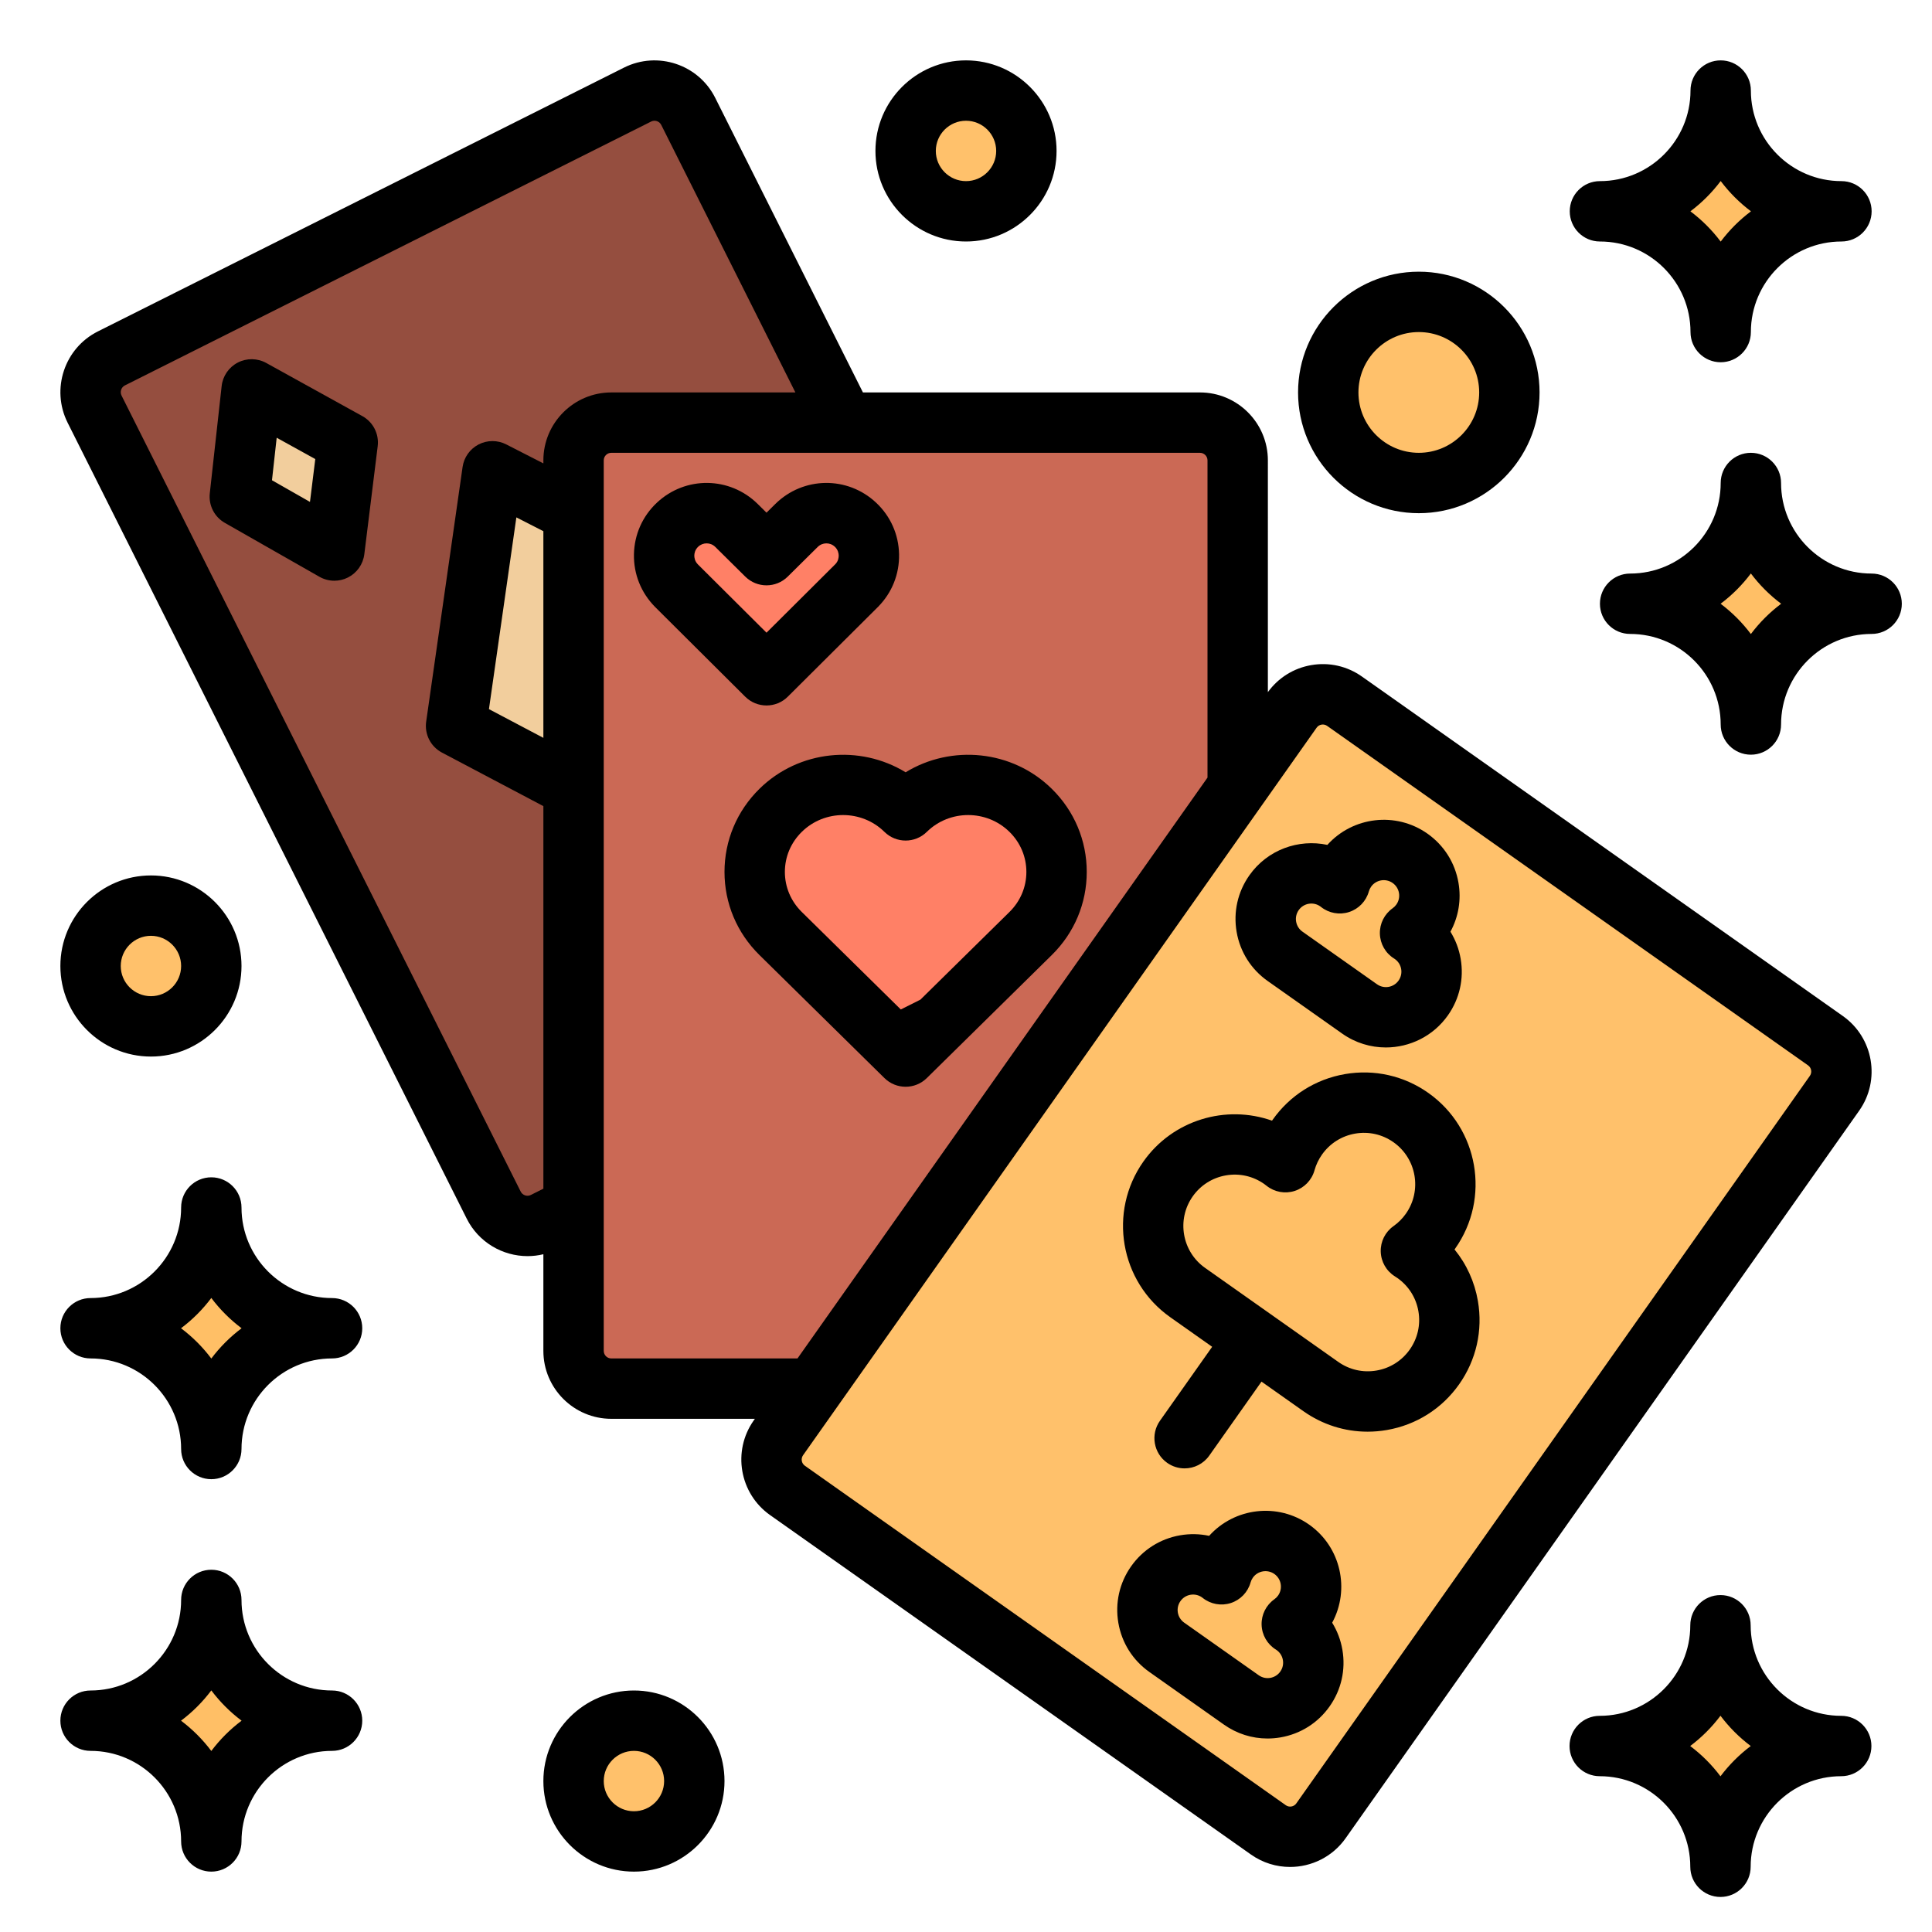 <svg xmlns="http://www.w3.org/2000/svg" enable-background="new 0 0 512 512" viewBox="0 0 512 512" id="Cards">
  <path fill="#954e3f" d="M283.715,253.908l-139.452,69.922c-4.937,2.475-10.946,0.48-13.421-4.457L25.063,108.406
	c-2.475-4.937-0.48-10.946,4.457-13.421l139.452-69.922c4.937-2.475,10.946-0.48,13.421,4.457l105.779,210.966
	C290.648,245.424,288.652,251.433,283.715,253.908z" class="color3f6695 svgShape"></path>
  <polygon fill="#f2ce9d" points="120.861 192.375 130.509 124.892 192.375 156.518 181.718 224.506" class="colora6f29d svgShape"></polygon>
  <polygon fill="#f2ce9d" points="63.549 131.618 66.691 103.195 92.155 117.275 88.609 145.901" class="colora6f29d svgShape"></polygon>
  <path fill="#cb6955" d="M318,368H162c-5.523,0-10-4.477-10-10V122c0-5.523,4.477-10,10-10h156c5.523,0,10,4.477,10,10v236
	C328,363.523,323.523,368,318,368z" class="color558acb svgShape"></path>
  <path fill="#ff8066" d="M273.137 214.756L273.137 214.756c-9.15-9.008-23.986-9.008-33.137-.001-9.151-9.008-23.987-9.008-33.137.001l0 0c-9.151 9.008-9.151 23.613-.001 32.621l-.001.001L239.999 280l.001-.001.001.001 33.137-32.622 0-.001C282.288 238.369 282.287 223.764 273.137 214.756zM226.71 139.051L226.71 139.051c-4.412-4.14-11.305-4.057-15.616.188l-7.961 7.88-7.961-7.88c-4.311-4.245-11.204-4.328-15.616-.188l0 0c-4.618 4.333-4.758 11.621-.31 16.129l23.887 23.777 23.887-23.777C231.468 150.672 231.328 143.385 226.71 139.051z" class="color994b53 svgShape"></path>
  <path fill="#ffc16b" d="M336.135,484.938l-127.447-89.963c-4.512-3.185-5.588-9.425-2.403-13.936l136.097-192.804
	c3.185-4.512,9.425-5.588,13.937-2.403l127.447,89.963c4.512,3.185,5.588,9.424,2.403,13.936L350.072,482.535
	C346.887,487.047,340.647,488.122,336.135,484.938z" class="color6badff svgShape"></path>
  <path fill="#ffbf66" d="M360.31 267.379c5.458 3.853 13.005 2.551 16.858-2.906 3.853-5.458 2.551-13.005-2.906-16.858-.192-.135-.386-.263-.583-.385 1.099-.776 2.088-1.747 2.908-2.909 3.853-5.458 2.551-13.005-2.906-16.858-5.458-3.853-13.005-2.551-16.858 2.906-.82 1.162-1.404 2.419-1.767 3.714-.181-.144-.367-.285-.558-.42-5.458-3.853-13.005-2.551-16.858 2.906s-2.551 13.005 2.906 16.858L360.31 267.379zM328.97 450.503c5.458 3.853 13.005 2.551 16.858-2.906 3.853-5.458 2.551-13.005-2.906-16.858-.192-.135-.386-.263-.583-.385 1.099-.776 2.088-1.747 2.908-2.909 3.853-5.458 2.551-13.005-2.906-16.858-5.458-3.853-13.005-2.551-16.858 2.906-.82 1.162-1.404 2.419-1.767 3.714-.181-.144-.367-.285-.558-.42-5.458-3.853-13.005-2.551-16.858 2.906-3.853 5.458-2.551 13.005 2.906 16.858L328.97 450.503zM374.946 332.155c-.342-.241-.69-.469-1.041-.688 1.963-1.385 3.729-3.12 5.193-5.194 6.879-9.746 4.556-23.223-5.19-30.103-9.746-6.88-23.223-4.556-30.103 5.19-1.465 2.075-2.508 4.32-3.156 6.633-.324-.257-.654-.509-.997-.75-9.746-6.879-23.223-4.556-30.103 5.19-6.879 9.746-4.556 23.223 5.19 30.103l11.11 7.843 0 0-18.454 26.144c-2.548 3.609-1.687 8.602 1.923 11.149 1.401.989 3.012 1.465 4.606 1.465 2.512 0 4.984-1.18 6.543-3.388l18.454-26.143 11.111 7.843c9.746 6.88 23.223 4.556 30.103-5.19C387.016 352.512 384.692 339.034 374.946 332.155zM24 352L24 352c17.673 0 32 14.327 32 32v0 0c0-17.673 14.327-32 32-32h0 0c-17.673 0-32-14.327-32-32v0 0C56 337.673 41.673 352 24 352L24 352zM24 456L24 456c17.673 0 32 14.327 32 32v0 0c0-17.673 14.327-32 32-32h0 0c-17.673 0-32-14.327-32-32v0 0C56 441.673 41.673 456 24 456L24 456zM432 160L432 160c17.673 0 32 14.327 32 32v0 0c0-17.673 14.327-32 32-32h0 0c-17.673 0-32-14.327-32-32v0 0C464 145.673 449.673 160 432 160L432 160zM423.945 462.713L423.945 462.713c17.673 0 32 14.327 32 32v0 0c0-17.673 14.327-32 32-32h0 0c-17.673 0-32-14.327-32-32v0 0C455.945 448.386 441.618 462.713 423.945 462.713L423.945 462.713zM424 56L424 56c17.673 0 32 14.327 32 32v0 0c0-17.673 14.327-32 32-32h0 0c-17.673 0-32-14.327-32-32v0 0C456 41.673 441.673 56 424 56L424 56z" class="colorf3c87c svgShape"></path>
  <circle cx="168" cy="472" r="16" fill="#ffc16b" class="color6badff svgShape"></circle>
  <circle cx="256" cy="40" r="16" fill="#ffc16b" class="color6badff svgShape"></circle>
  <circle cx="40" cy="256" r="16" fill="#ffc16b" class="color6badff svgShape"></circle>
  <circle cx="376" cy="104" r="24" fill="#ffc16b" class="color6badff svgShape"></circle>
  <path d="M96.026 110.274L70.562 96.193c-2.34-1.294-5.175-1.334-7.55-.104s-3.979 3.566-4.272 6.226l-3.143 28.424c-.352 3.172 1.217 6.249 3.99 7.829l25.061 14.282c1.226.699 2.592 1.05 3.961 1.05 1.227 0 2.456-.282 3.586-.849 2.391-1.199 4.024-3.514 4.354-6.168l3.546-28.625C100.496 115.017 98.886 111.855 96.026 110.274zM82.146 133.009l-10.067-5.737 1.246-11.268 10.227 5.655L82.146 133.009zM240 204.665c-12.1-7.407-28.25-5.944-38.749 4.39-5.966 5.873-9.251 13.691-9.251 22.013 0 8.322 3.285 16.139 9.25 22.012l33.139 32.622c1.557 1.532 3.585 2.299 5.612 2.299s4.056-.767 5.612-2.299l33.137-32.622c5.965-5.873 9.25-13.689 9.25-22.012 0-8.321-3.285-16.14-9.251-22.013C268.25 198.721 252.099 197.258 240 204.665zM267.525 241.677l-23.602 23.234-5.199 2.609-26.25-25.843c-2.886-2.841-4.475-6.608-4.475-10.609s1.59-7.77 4.476-10.61c3.021-2.974 6.988-4.46 10.956-4.46s7.936 1.486 10.956 4.46c3.113 3.064 8.111 3.064 11.225 0 6.041-5.947 15.871-5.947 21.912 0 2.886 2.842 4.476 6.61 4.476 10.61C272 235.068 270.411 238.836 267.525 241.677zM203.134 186.957c2.042 0 4.083-.776 5.644-2.33l23.938-23.829c3.679-3.729 5.648-8.666 5.548-13.903-.102-5.236-2.261-10.094-6.08-13.677-7.571-7.107-19.302-6.966-26.717.336l-2.333 2.31-2.348-2.324c-7.399-7.286-19.128-7.43-26.704-.321-3.819 3.585-5.978 8.442-6.078 13.679-.101 5.237 1.87 10.174 5.6 13.953l23.887 23.777C199.051 186.181 201.092 186.957 203.134 186.957zM184.001 147.204c.01-.515.156-1.499 1.03-2.319.634-.595 1.439-.89 2.241-.89.824 0 1.645.312 2.272.93l7.961 7.88c3.117 3.086 8.139 3.086 11.256 0l7.946-7.865c1.254-1.235 3.243-1.261 4.526-.055.001 0 .001.001.002.001.873.819 1.02 1.804 1.03 2.318.01.514-.1 1.504-.89 2.306l-18.243 18.159-18.192-18.108C184.1 148.708 183.991 147.718 184.001 147.204z" fill="#000000" class="color000000 svgShape"></path>
  <path d="M488.379,269.258l-127.447-89.963c-3.928-2.772-8.7-3.853-13.438-3.032c-4.657,0.802-8.724,3.348-11.494,7.162V122
		c0-9.925-8.075-18-18-18h-89.312l-39.143-78.059c-4.436-8.872-15.271-12.477-24.161-8.033L25.931,87.831
		c-8.861,4.447-12.462,15.284-8.022,24.165L123.69,322.96c3.157,6.288,9.524,9.926,16.124,9.926c1.394,0,2.799-0.166,4.186-0.5V358
		c0,9.925,8.075,18,18,18h38.05l-0.301,0.426c-5.724,8.109-3.782,19.362,4.326,25.085l127.446,89.963c0,0,0,0,0.001,0
		c3.147,2.222,6.767,3.288,10.354,3.288c5.655,0,11.229-2.653,14.73-7.614l136.098-192.805
		C498.429,286.233,496.487,274.98,488.379,269.258z M144,195.54l-14.423-7.614l7.266-50.812l7.157,3.66V195.54z M144,122v0.803
		l-9.848-5.036c-2.3-1.176-5.028-1.168-7.322,0.02c-2.295,1.189-3.874,3.413-4.24,5.971l-9.649,67.48
		c-0.478,3.346,1.197,6.63,4.185,8.207L144,213.632v101.38l-3.323,1.666c-0.987,0.492-2.192,0.09-2.686-0.894L32.215,104.833
		c-0.496-0.994-0.096-2.206,0.891-2.701l139.441-69.917c0.993-0.495,2.196-0.099,2.691,0.891L210.789,104H162
		C152.075,104,144,112.075,144,122z M162,360c-1.103,0-2-0.897-2-2V122c0-1.103,0.897-2,2-2h156c1.103,0,2,0.897,2,2v84.071
		L211.344,360H162z M479.633,285.117L343.535,477.922c-0.636,0.901-1.888,1.115-2.787,0.479l-127.447-89.963
		c-0.9-0.636-1.115-1.887-0.479-2.787l9.302-13.178c0,0,0,0,0,0l126.795-179.626c0.636-0.9,1.885-1.117,2.787-0.479l127.447,89.963
		C480.054,282.966,480.269,284.217,479.633,285.117z" fill="#000000" class="color000000 svgShape"></path>
  <path d="M391.659 344.772c-.878-5.09-3.016-9.758-6.192-13.652.056-.078.111-.156.167-.234 9.411-13.333 6.222-31.838-7.112-41.251-6.458-4.56-14.303-6.33-22.1-4.988-7.791 1.344-14.593 5.641-19.153 12.101-.057.081-.113.162-.17.243-12.186-4.322-26.27-.242-34.085 10.829-9.411 13.334-6.221 31.839 7.113 41.252l11.11 7.843-13.841 19.608c-2.548 3.609-1.687 8.602 1.923 11.149 1.401.989 3.012 1.465 4.606 1.465 2.512 0 4.984-1.18 6.543-3.388l13.84-19.607 11.111 7.843c5.051 3.564 10.949 5.425 17.007 5.425 1.689 0 3.393-.146 5.092-.438 7.792-1.343 14.594-5.641 19.153-12.1S393.002 352.563 391.659 344.772zM373.6 357.645c-2.095 2.968-5.22 4.942-8.799 5.56-3.583.618-7.187-.197-10.154-2.292l-35.293-24.913c-6.126-4.324-7.592-12.827-3.268-18.953 2.095-2.968 5.22-4.942 8.8-5.56 3.582-.619 7.187.196 10.155 2.292.216.152.424.313.629.477 2.098 1.668 4.893 2.175 7.443 1.35 2.55-.826 4.518-2.874 5.24-5.455.418-1.495 1.087-2.9 1.987-4.176 2.095-2.968 5.22-4.942 8.8-5.56 3.582-.617 7.187.196 10.153 2.291 6.127 4.325 7.593 12.828 3.267 18.956-.898 1.273-1.997 2.373-3.267 3.269-2.188 1.544-3.459 4.079-3.386 6.755.073 2.677 1.48 5.139 3.749 6.561.226.143.451.287.676.446 2.968 2.095 4.941 5.22 5.559 8.799C376.509 351.07 375.695 354.677 373.6 357.645zM335.933 259.964l19.765 13.951c3.514 2.479 7.556 3.671 11.561 3.671 6.313 0 12.535-2.961 16.446-8.5 3.095-4.386 4.298-9.714 3.386-15.004-.445-2.583-1.369-5.006-2.709-7.171 2.149-3.951 2.903-8.479 2.128-12.98-.912-5.29-3.829-9.907-8.215-13.004-8.397-5.927-19.816-4.494-26.529 2.976-7.636-1.638-15.878 1.279-20.66 8.054-3.096 4.386-4.299 9.714-3.387 15.004S331.547 256.867 335.933 259.964zM344.176 241.184c1.303-1.845 3.862-2.286 5.709-.983.065.046.128.095.189.144 2.1 1.671 4.893 2.177 7.445 1.352 2.551-.826 4.519-2.875 5.24-5.457.126-.448.328-.872.598-1.255 1.304-1.847 3.865-2.285 5.709-.985.895.631 1.489 1.572 1.675 2.651.186 1.078-.059 2.164-.69 3.058-.271.385-.603.717-.985.986-2.187 1.544-3.457 4.079-3.384 6.755s1.479 5.138 3.748 6.56c.076.048.152.096.219.143.894.631 1.488 1.571 1.674 2.65.187 1.078-.059 2.164-.689 3.058-1.303 1.847-3.864 2.289-5.709.984l-19.764-13.95c-.895-.631-1.489-1.573-1.675-2.651S343.544 242.077 344.176 241.184zM353.039 430.034c4.781-8.82 2.309-20.057-6.086-25.983-8.396-5.925-19.808-4.492-26.521 2.966-2.489-.539-5.084-.596-7.666-.151-5.29.913-9.908 3.83-13.003 8.215-3.096 4.386-4.299 9.714-3.387 15.004s3.829 9.907 8.215 13.004l19.765 13.951c3.429 2.42 7.434 3.683 11.546 3.683 1.147 0 2.304-.099 3.458-.297 5.289-.913 9.907-3.83 13.002-8.215 3.096-4.386 4.299-9.714 3.387-15.004C355.304 434.622 354.38 432.198 353.039 430.034zM339.291 442.982c-1.302 1.845-3.862 2.289-5.708.984l-19.764-13.95c-.895-.631-1.489-1.573-1.675-2.651s.059-2.164.69-3.058c.631-.894 1.572-1.488 2.65-1.675 1.075-.184 2.164.059 3.059.691.065.046.128.095.189.144 2.1 1.671 4.894 2.178 7.445 1.352 2.551-.826 4.519-2.875 5.24-5.457.126-.448.328-.872.598-1.255 1.305-1.847 3.865-2.285 5.709-.985 1.846 1.303 2.287 3.864.984 5.709-.271.385-.603.717-.982.984-2.192 1.546-3.464 4.088-3.387 6.77.078 2.682 1.494 5.146 3.772 6.562.067.042.136.086.194.127.894.631 1.488 1.571 1.674 2.65C340.168 441.002 339.923 442.088 339.291 442.982zM88 344c-13.233 0-24-10.767-24-24 0-4.418-3.582-8-8-8s-8 3.582-8 8c0 13.233-10.767 24-24 24-4.418 0-8 3.582-8 8s3.582 8 8 8c13.233 0 24 10.767 24 24 0 4.418 3.582 8 8 8s8-3.582 8-8c0-13.233 10.767-24 24-24 4.418 0 8-3.582 8-8S92.418 344 88 344zM56 360.025c-2.282-3.039-4.986-5.743-8.025-8.025 3.039-2.282 5.743-4.986 8.025-8.025 2.282 3.039 4.986 5.743 8.025 8.025C60.986 354.282 58.282 356.986 56 360.025zM88 448c-13.233 0-24-10.767-24-24 0-4.418-3.582-8-8-8s-8 3.582-8 8c0 13.233-10.767 24-24 24-4.418 0-8 3.582-8 8s3.582 8 8 8c13.233 0 24 10.767 24 24 0 4.418 3.582 8 8 8s8-3.582 8-8c0-13.233 10.767-24 24-24 4.418 0 8-3.582 8-8S92.418 448 88 448zM56 464.025c-2.282-3.039-4.986-5.743-8.025-8.025 3.039-2.282 5.743-4.986 8.025-8.025 2.282 3.039 4.986 5.743 8.025 8.025C60.986 458.282 58.282 460.986 56 464.025zM496 152c-13.233 0-24-10.767-24-24 0-4.418-3.582-8-8-8s-8 3.582-8 8c0 13.233-10.767 24-24 24-4.418 0-8 3.582-8 8s3.582 8 8 8c13.233 0 24 10.767 24 24 0 4.418 3.582 8 8 8s8-3.582 8-8c0-13.233 10.767-24 24-24 4.418 0 8-3.582 8-8S500.418 152 496 152zM464 168.025c-2.282-3.039-4.986-5.743-8.025-8.025 3.039-2.282 5.743-4.986 8.025-8.025 2.282 3.039 4.986 5.743 8.025 8.025C468.986 162.282 466.282 164.986 464 168.025zM487.944 454.713c-13.233 0-24-10.767-24-24 0-4.418-3.582-8-8-8s-8 3.582-8 8c0 13.233-10.767 24-24 24-4.418 0-8 3.582-8 8s3.582 8 8 8c13.233 0 24 10.767 24 24 0 4.418 3.582 8 8 8s8-3.582 8-8c0-13.233 10.767-24 24-24 4.418 0 8-3.582 8-8S492.362 454.713 487.944 454.713zM455.944 470.738c-2.282-3.039-4.986-5.743-8.025-8.025 3.039-2.282 5.743-4.986 8.025-8.025 2.282 3.039 4.986 5.743 8.025 8.025C460.931 464.995 458.227 467.699 455.944 470.738zM424 64c13.233 0 24 10.767 24 24 0 4.418 3.582 8 8 8s8-3.582 8-8c0-13.233 10.767-24 24-24 4.418 0 8-3.582 8-8s-3.582-8-8-8c-13.233 0-24-10.767-24-24 0-4.418-3.582-8-8-8s-8 3.582-8 8c0 13.233-10.767 24-24 24-4.418 0-8 3.582-8 8S419.582 64 424 64zM456 47.975c2.282 3.039 4.986 5.743 8.025 8.025-3.039 2.282-5.743 4.986-8.025 8.025-2.282-3.039-4.986-5.743-8.025-8.025C451.014 53.718 453.718 51.014 456 47.975zM168 448c-13.233 0-24 10.767-24 24s10.767 24 24 24 24-10.767 24-24S181.233 448 168 448zM168 480c-4.411 0-8-3.589-8-8s3.589-8 8-8 8 3.589 8 8S172.411 480 168 480zM256 64c13.233 0 24-10.767 24-24s-10.767-24-24-24-24 10.767-24 24S242.767 64 256 64zM256 32c4.411 0 8 3.589 8 8s-3.589 8-8 8-8-3.589-8-8S251.589 32 256 32zM40 280c13.233 0 24-10.767 24-24s-10.767-24-24-24-24 10.767-24 24S26.767 280 40 280zM40 248c4.411 0 8 3.589 8 8s-3.589 8-8 8-8-3.589-8-8S35.589 248 40 248zM376 136c17.645 0 32-14.355 32-32s-14.355-32-32-32-32 14.355-32 32S358.355 136 376 136zM376 88c8.822 0 16 7.178 16 16s-7.178 16-16 16-16-7.178-16-16S367.178 88 376 88z" fill="#000000" class="color000000 svgShape"></path>
</svg>
